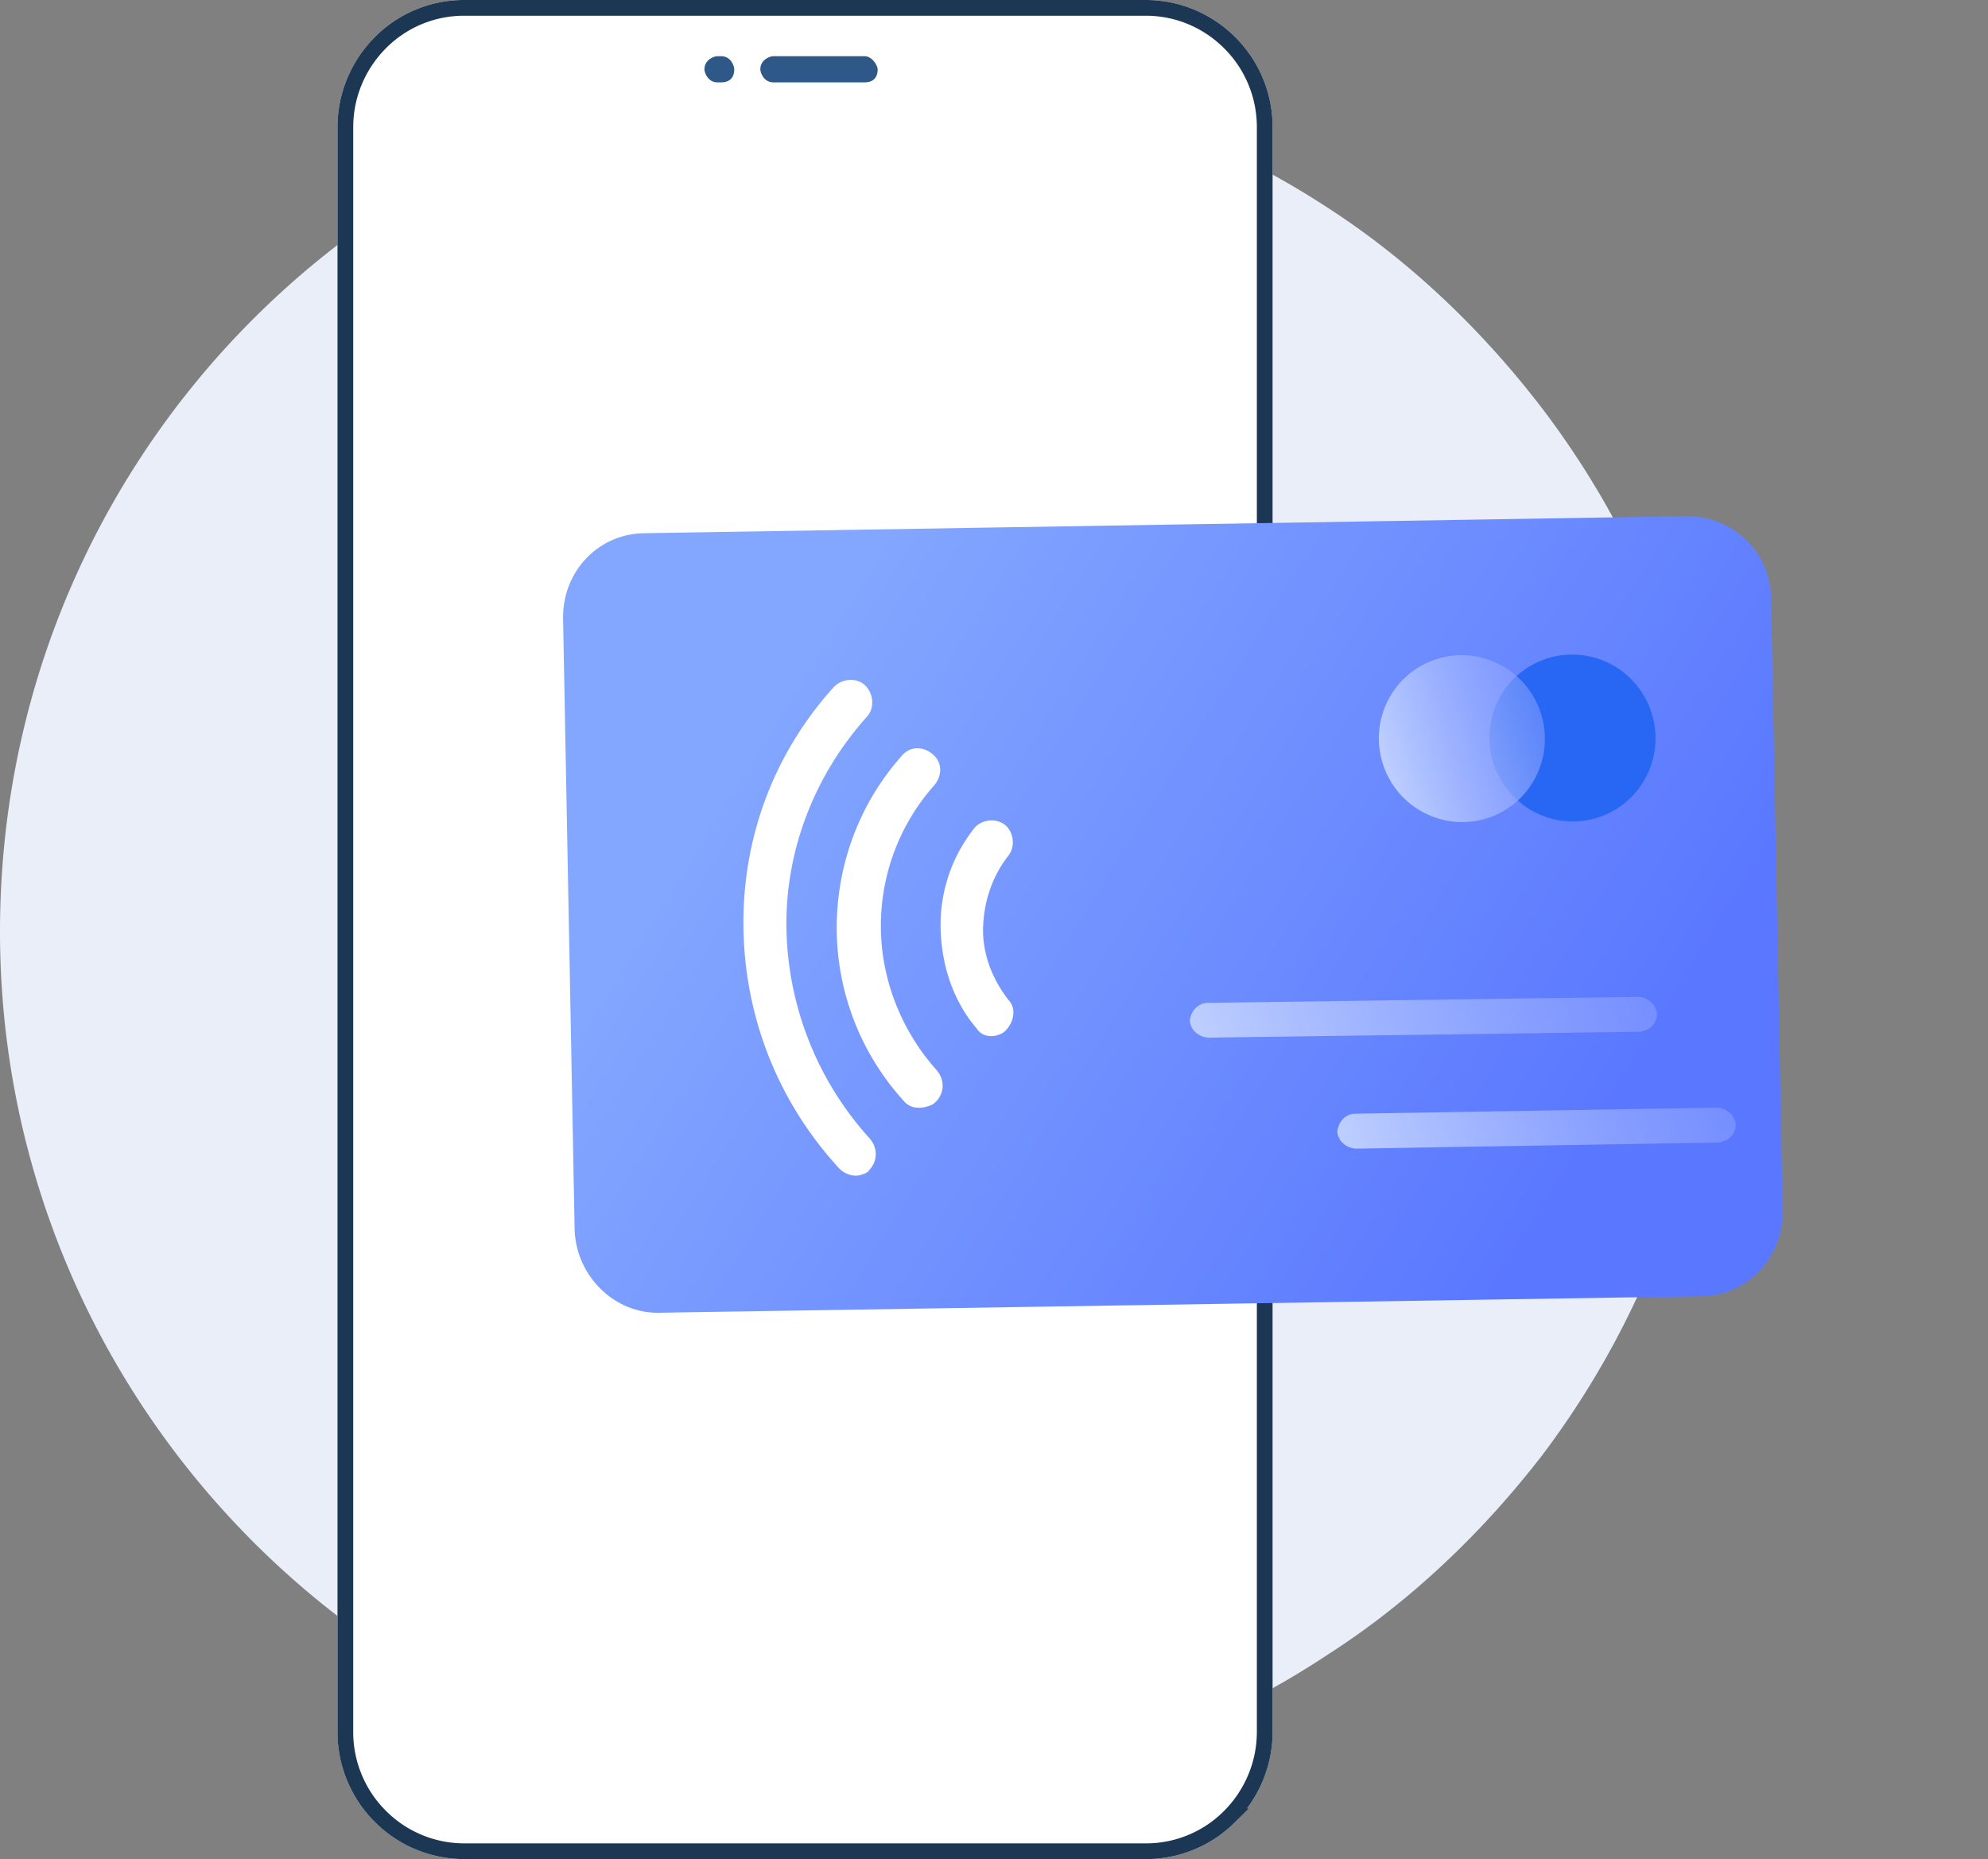 <svg width="139" height="130" viewBox="0 0 139 130" xmlns="http://www.w3.org/2000/svg" xmlns:xlink="http://www.w3.org/1999/xlink">
    <rect x="0" y="0" width="139" height="130" fill="#808080" stroke="none"/>
    <defs>
        <linearGradient x1="23.247%" y1="24.434%" x2="78.873%" y2="76.562%" id="h2lo5fgarb">
            <stop stop-color="#83A6FF" offset="0%"/>
            <stop stop-color="#5A78FF" offset="100%"/>
        </linearGradient>
        <linearGradient x1=".047%" y1="48.753%" x2="100.421%" y2="48.753%" id="5o95yc7zfc">
            <stop stop-color="#BDCFFF" offset="0%"/>
            <stop stop-color="#91A5FF" stop-opacity=".5" offset="100%"/>
        </linearGradient>
        <linearGradient x1="-.031%" y1="49.956%" x2="100.281%" y2="49.956%" id="1s3ike5yed">
            <stop stop-color="#BDCFFF" offset="0%"/>
            <stop stop-color="#91A5FF" stop-opacity=".5" offset="100%"/>
        </linearGradient>
        <linearGradient x1=".683%" y1="50.192%" x2="99.769%" y2="50.192%" id="90gdqs7ige">
            <stop stop-color="#BDCFFF" offset="0%"/>
            <stop stop-color="#91A5FF" stop-opacity=".5" offset="100%"/>
        </linearGradient>
        <path d="M56.525 0c4.819 0 8.856 3.928 8.856 8.903v112.194c0 4.845-3.907 8.903-8.856 8.903H8.856C4.037 130 0 126.072 0 121.097V8.903C0 4.058 3.907 0 8.856 0h47.669z" id="mxzfum9qya"/>
    </defs>
    <g fill-rule="nonzero" fill="none">
        <path d="M120.119 65.136c0 13.672-4.568 26.347-12.221 36.534-4.198 5.458-9.26 10.31-15.062 14.032-9.383 6.22-20.617 9.817-32.715 9.817C26.913 125.395 0 98.309 0 65.136 0 31.717 26.913 4.764 59.998 4.764a59.95 59.95 0 0 1 32.714 9.683c5.803 3.732 10.865 8.573 15.062 14.042 7.777 10.188 12.345 22.863 12.345 36.647z" fill="#EAEEF9"/>
        <path d="M52.714 69.865v14.536c0 1.244 1.111 2.353 2.346 2.353 3.58 0 6.42-2.734 6.666-6.332l.618-12.675" fill="#EAEEF9"/>
        <path d="M85.306 82.036a14.95 14.95 0 0 1-2.346-2.488l2.346 2.488z" fill="#FFF"/>
        <path d="M53.211 65.786a153.68 153.68 0 0 0 1.73 2.062c.495.605 1.485.729 2.103.112l4.7-4.236c.618-.605.618-1.446 0-2.05L59.89 59.61c-.866-.852-2.103-1.334-3.216-1.334-1.237 0-2.473.482-3.34 1.457-1.607 1.693-1.483 4.36-.122 6.052z" fill="#EAEEF9"/>
        <g>
            <g transform="translate(23.597)">
                <use fill="#FFF" xlink:href="#mxzfum9qya"/>
                <use xlink:href="#mxzfum9qya"/>
                <path stroke="#1C3754" stroke-width="1.1" d="M56.525.55c2.275 0 4.363.934 5.877 2.456a8.323 8.323 0 0 1 2.43 5.897v112.194c0 2.289-.93 4.39-2.445 5.913a8.232 8.232 0 0 1-5.862 2.44H8.856a8.284 8.284 0 0 1-5.877-2.456 8.323 8.323 0 0 1-2.429-5.897V8.903c0-2.289.93-4.39 2.444-5.913A8.231 8.231 0 0 1 8.856.55z" stroke-linejoin="square"/>
            </g>
            <path d="M60.455 5.76h-6.382c-.651 0-.912-.654-.912-.916 0-.655.652-.916.912-.916h6.382c.52 0 .911.654.911.916 0 .654-.39.916-.911.916zM50.426 5.76h-.26c-.651 0-.912-.654-.912-.916 0-.655.651-.916.912-.916h.26c.651 0 .912.654.912.916 0 .654-.39.916-.912.916z" fill="#2D5887"/>
            <path d="m4.173 52.461 69.503 21.372c3.087.986 6.296-.751 7.284-3.856l12.47-40.994c.986-3.105-.742-6.344-3.828-7.33L19.975.282c-3.087-.998-6.296.74-7.284 3.855L.222 45.132c-.864 3.104.864 6.455 3.951 7.329z" fill="url(#h2lo5fgarb)" transform="rotate(-18 149.352 -60.551)"/>
            <path d="M78.614 64.015h-.37l-24.32-7.452c-.617-.247-.988-.874-.864-1.49.247-.628.864-.998 1.482-.875l24.32 7.453c.617.246.987.874.863 1.49a1.182 1.182 0 0 1-1.11.874z" fill="url(#5o95yc7zfc)" transform="rotate(-18 149.352 -60.551)"/>
            <path d="M75.775 54.949h-.37l-28.887-8.954c-.618-.247-.989-.863-.865-1.49.247-.617.865-.987 1.48-.864l28.889 8.943c.617.247.988.874.864 1.49-.123.494-.617.875-1.11.875z" fill="url(#1s3ike5yed)" transform="rotate(-18 149.352 -60.551)"/>
            <path d="M69.75 72.381c.234-.076.352-.114.548-.308.59-.58.79-1.564.21-2.153-1.125-1.462-1.82-3.203-1.77-5.046.05-1.843.646-3.604 1.747-5.01.553-.698.361-1.685-.182-2.157-.701-.561-1.678-.373-2.151.17a10.852 10.852 0 0 0-2.385 7.043c.065 2.595.872 5.078 2.541 7.022.27.43.854.63 1.441.44z" fill="#FFF"/>
            <path d="M64.876 77.358c.236-.076.352-.114.549-.308.59-.58.675-1.515.054-2.232-2.445-2.73-3.87-6.32-3.888-9.967a14.787 14.787 0 0 1 3.768-9.98c.548-.708.516-1.605-.186-2.166-.698-.551-1.596-.519-2.148.18-2.947 3.313-4.536 7.612-4.522 12.05a17.988 17.988 0 0 0 4.698 12.06c.425.51 1.089.554 1.675.363z" fill="#FFF"/>
            <path d="M60.203 82.152c.235-.076.47-.152.55-.308.586-.59.672-1.526.049-2.243A22.44 22.44 0 0 1 54.987 64.9c-.084-5.452 1.977-10.694 5.593-14.744.587-.591.517-1.605-.067-2.205-.58-.59-1.596-.518-2.186.062-4.208 4.631-6.43 10.574-6.345 16.827.08 6.242 2.39 12.15 6.622 16.784.425.51 1.13.682 1.6.53z" fill="#FFF"/>
            <path d="M115.752 51.542c-.048-3.225-2.686-5.808-5.89-5.769-3.209.03-5.768 2.675-5.72 5.9.045 3.214 2.682 5.798 5.89 5.77 3.206-.04 5.769-2.676 5.72-5.9z" fill="#2767F4"/>
            <path d="M69.85 37.433c3.204 0 5.801-2.623 5.801-5.84 0-3.227-2.597-5.838-5.801-5.838-3.205 0-5.802 2.611-5.802 5.839 0 3.216 2.597 5.839 5.802 5.839z" fill="url(#90gdqs7ige)" transform="rotate(-18 149.352 -60.551)"/>
        </g>
    </g>
</svg>
